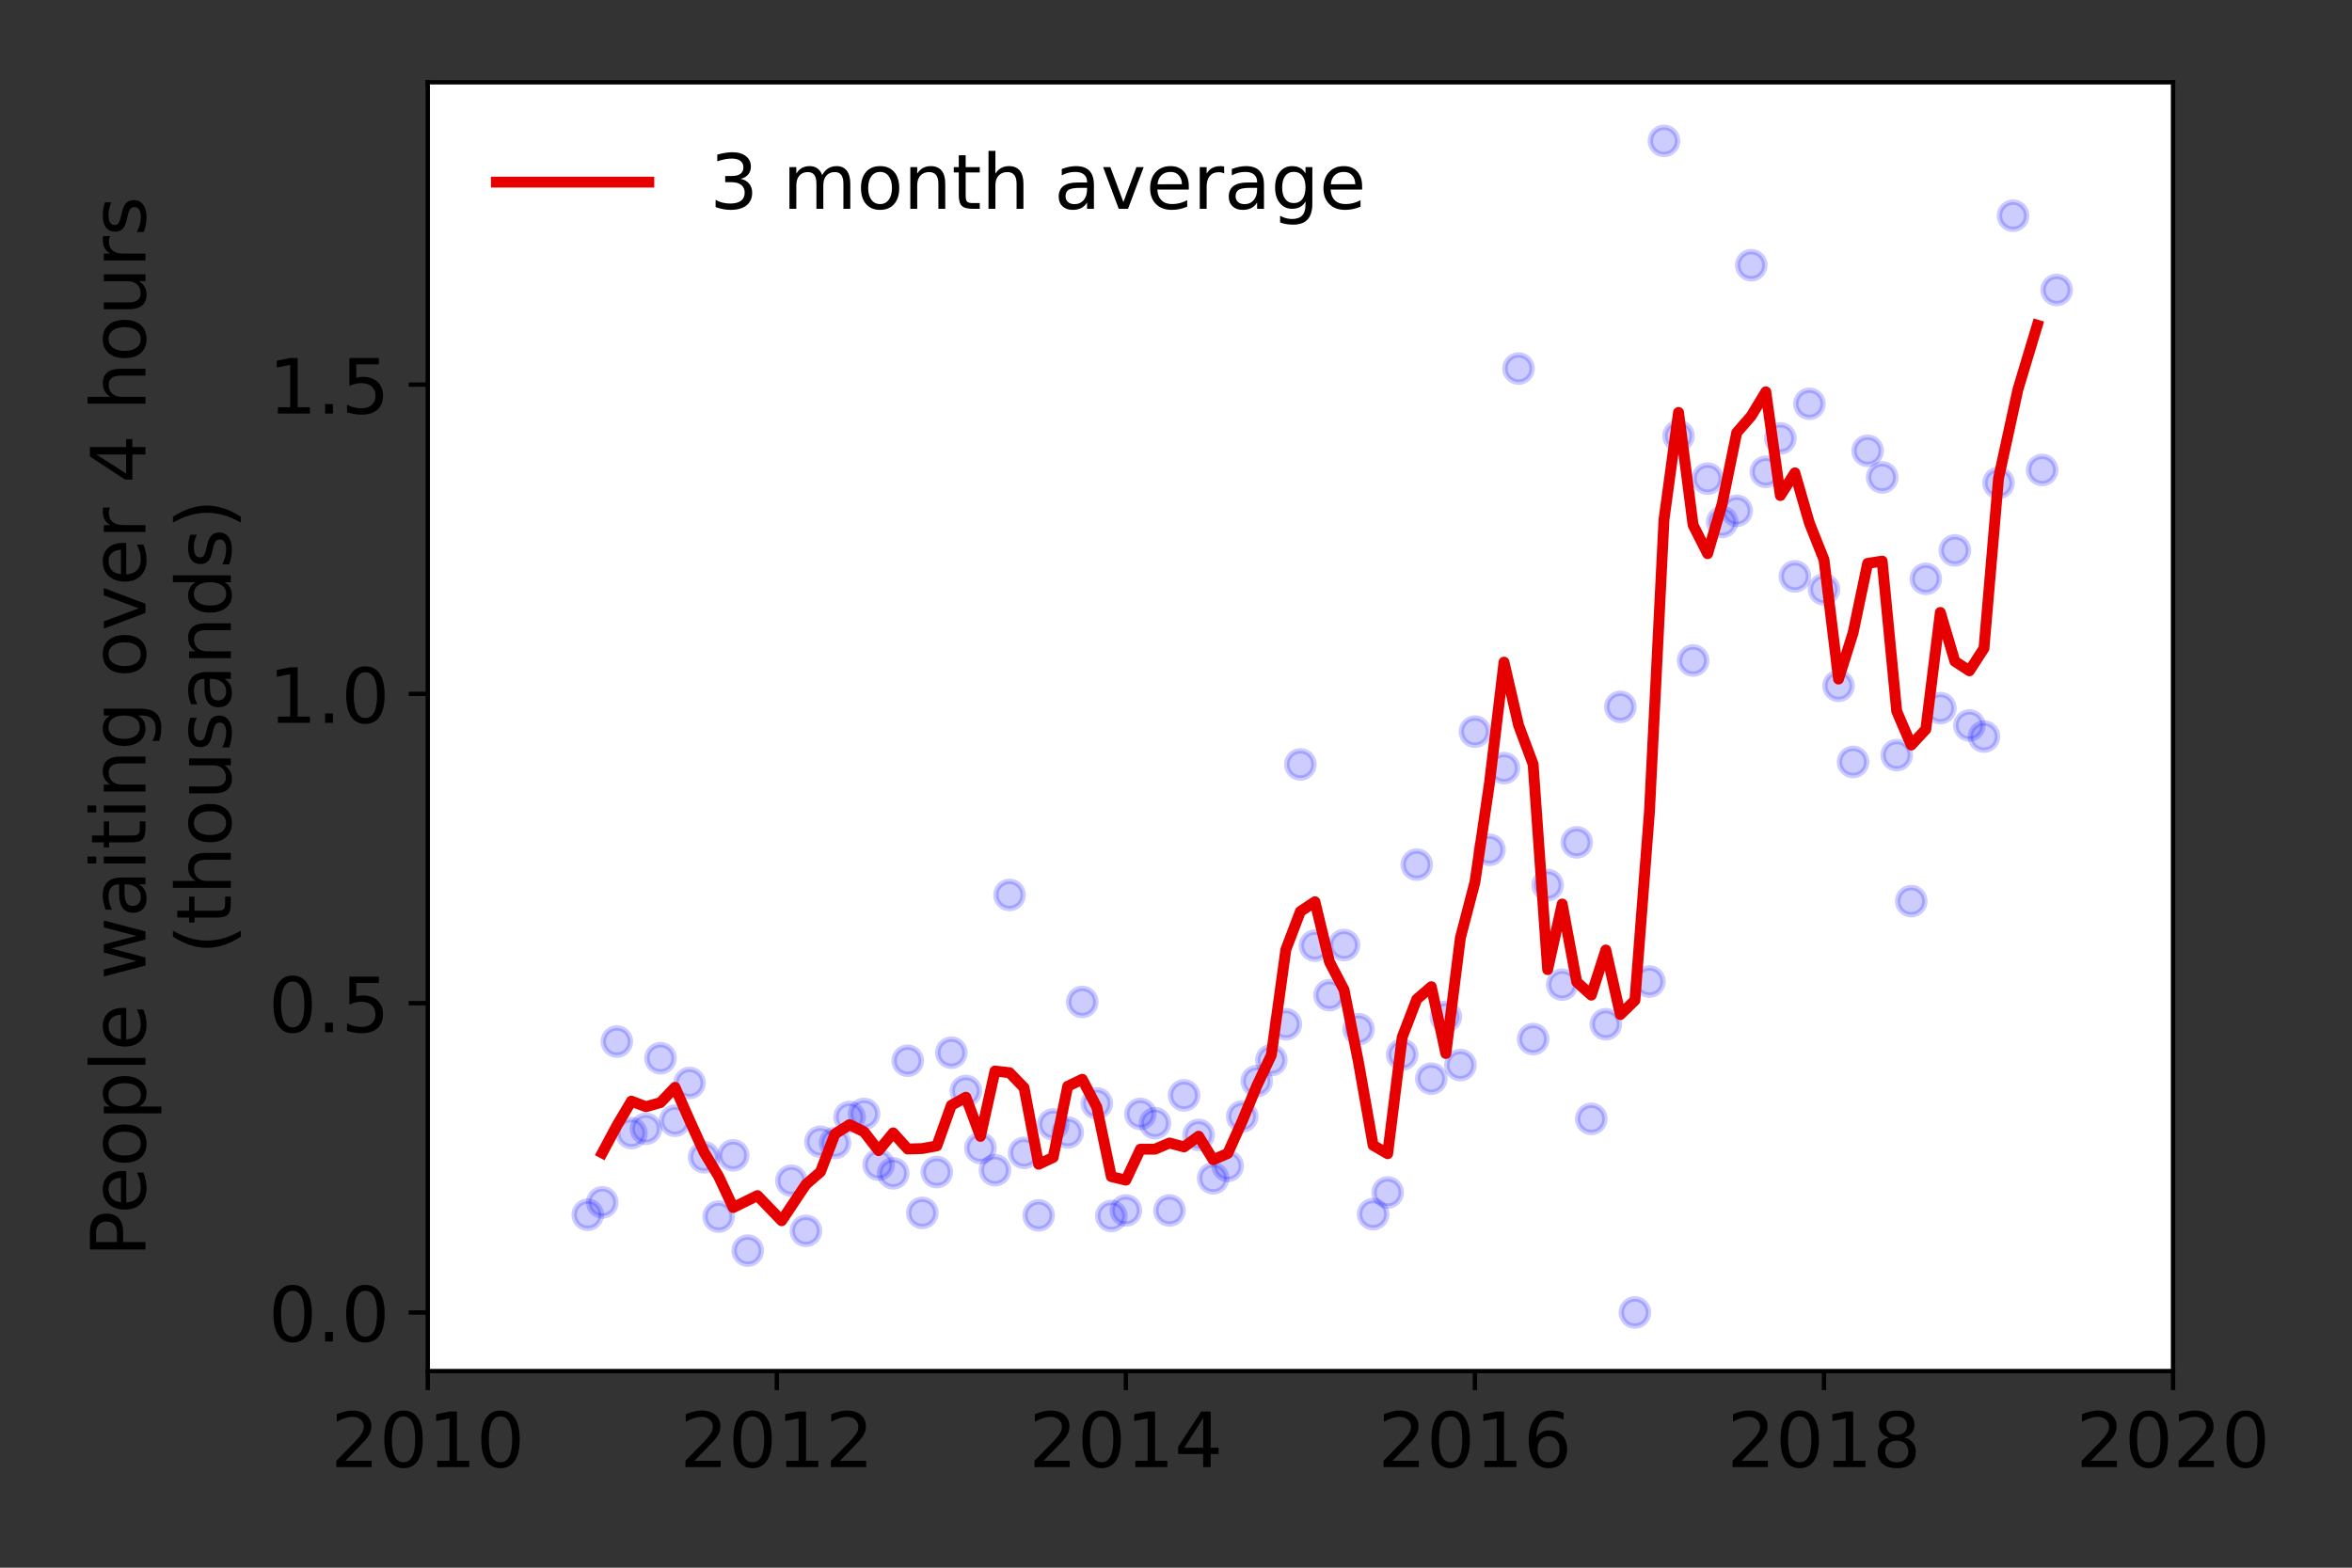 <?xml version="1.0" encoding="utf-8" standalone="no"?>
<!DOCTYPE svg PUBLIC "-//W3C//DTD SVG 1.1//EN"
  "http://www.w3.org/Graphics/SVG/1.1/DTD/svg11.dtd">
<!-- Created with matplotlib (https://matplotlib.org/) -->
<svg height="288pt" version="1.1" viewBox="0 0 432 288" width="432pt" xmlns="http://www.w3.org/2000/svg" xmlns:xlink="http://www.w3.org/1999/xlink">
 <rect x="0" y="0" width="432" height="288" fill="#333333" stroke="none"/>
 <defs>
  <style type="text/css">*{stroke-linecap:butt;stroke-linejoin:round;}</style>
 </defs>
 <g id="figure_1">
  <g id="patch_1">
   <path d="M 0 288 
L 432 288 
L 432 0 
L 0 0 
z
" style="fill:none;"/>
  </g>
  <g id="axes_1">
   <g id="patch_2">
    <path d="M 78.57 251.88 
L 399.13 251.88 
L 399.13 15.12 
L 78.57 15.12 
z
" style="fill:#ffffff;"/>
   </g>
   <g id="matplotlib.axis_1">
    <g id="xtick_1">
     <g id="line2d_1">
      <defs>
       <path d="M 0 0 
L 0 3.5 
" id="mbec9326141" style="stroke:#000000;stroke-width:0.8;"/>
      </defs>
      <g>
       <use style="stroke:#000000;stroke-width:0.8;" x="78.57" xlink:href="#mbec9326141" y="251.88"/>
      </g>
     </g>
     <g id="text_1">
      <!-- 2010 -->
      <g transform="translate(60.755 269.518)scale(0.14 -0.14)">
       <defs>
        <path d="M 19.188 8.297 
L 53.609 8.297 
L 53.609 0 
L 7.328 0 
L 7.328 8.297 
Q 12.938 14.109 22.625 23.891 
Q 32.328 33.688 34.812 36.531 
Q 39.547 41.844 41.422 45.531 
Q 43.312 49.219 43.312 52.781 
Q 43.312 58.594 39.234 62.25 
Q 35.156 65.922 28.609 65.922 
Q 23.969 65.922 18.812 64.312 
Q 13.672 62.703 7.812 59.422 
L 7.812 69.391 
Q 13.766 71.781 18.938 73 
Q 24.125 74.219 28.422 74.219 
Q 39.75 74.219 46.484 68.547 
Q 53.219 62.891 53.219 53.422 
Q 53.219 48.922 51.531 44.891 
Q 49.859 40.875 45.406 35.406 
Q 44.188 33.984 37.641 27.219 
Q 31.109 20.453 19.188 8.297 
z
" id="DejaVuSans-50"/>
        <path d="M 31.781 66.406 
Q 24.172 66.406 20.328 58.906 
Q 16.5 51.422 16.5 36.375 
Q 16.5 21.391 20.328 13.891 
Q 24.172 6.391 31.781 6.391 
Q 39.453 6.391 43.281 13.891 
Q 47.125 21.391 47.125 36.375 
Q 47.125 51.422 43.281 58.906 
Q 39.453 66.406 31.781 66.406 
z
M 31.781 74.219 
Q 44.047 74.219 50.516 64.516 
Q 56.984 54.828 56.984 36.375 
Q 56.984 17.969 50.516 8.266 
Q 44.047 -1.422 31.781 -1.422 
Q 19.531 -1.422 13.062 8.266 
Q 6.594 17.969 6.594 36.375 
Q 6.594 54.828 13.062 64.516 
Q 19.531 74.219 31.781 74.219 
z
" id="DejaVuSans-48"/>
        <path d="M 12.406 8.297 
L 28.516 8.297 
L 28.516 63.922 
L 10.984 60.406 
L 10.984 69.391 
L 28.422 72.906 
L 38.281 72.906 
L 38.281 8.297 
L 54.391 8.297 
L 54.391 0 
L 12.406 0 
z
" id="DejaVuSans-49"/>
       </defs>
       <use xlink:href="#DejaVuSans-50"/>
       <use x="63.623" xlink:href="#DejaVuSans-48"/>
       <use x="127.246" xlink:href="#DejaVuSans-49"/>
       <use x="190.869" xlink:href="#DejaVuSans-48"/>
      </g>
     </g>
    </g>
    <g id="xtick_2">
     <g id="line2d_2">
      <g>
       <use style="stroke:#000000;stroke-width:0.8;" x="142.682" xlink:href="#mbec9326141" y="251.88"/>
      </g>
     </g>
     <g id="text_2">
      <!-- 2012 -->
      <g transform="translate(124.867 269.518)scale(0.14 -0.14)">
       <use xlink:href="#DejaVuSans-50"/>
       <use x="63.623" xlink:href="#DejaVuSans-48"/>
       <use x="127.246" xlink:href="#DejaVuSans-49"/>
       <use x="190.869" xlink:href="#DejaVuSans-50"/>
      </g>
     </g>
    </g>
    <g id="xtick_3">
     <g id="line2d_3">
      <g>
       <use style="stroke:#000000;stroke-width:0.8;" x="206.794" xlink:href="#mbec9326141" y="251.88"/>
      </g>
     </g>
     <g id="text_3">
      <!-- 2014 -->
      <g transform="translate(188.979 269.518)scale(0.14 -0.14)">
       <defs>
        <path d="M 37.797 64.312 
L 12.891 25.391 
L 37.797 25.391 
z
M 35.203 72.906 
L 47.609 72.906 
L 47.609 25.391 
L 58.016 25.391 
L 58.016 17.188 
L 47.609 17.188 
L 47.609 0 
L 37.797 0 
L 37.797 17.188 
L 4.891 17.188 
L 4.891 26.703 
z
" id="DejaVuSans-52"/>
       </defs>
       <use xlink:href="#DejaVuSans-50"/>
       <use x="63.623" xlink:href="#DejaVuSans-48"/>
       <use x="127.246" xlink:href="#DejaVuSans-49"/>
       <use x="190.869" xlink:href="#DejaVuSans-52"/>
      </g>
     </g>
    </g>
    <g id="xtick_4">
     <g id="line2d_4">
      <g>
       <use style="stroke:#000000;stroke-width:0.8;" x="270.906" xlink:href="#mbec9326141" y="251.88"/>
      </g>
     </g>
     <g id="text_4">
      <!-- 2016 -->
      <g transform="translate(253.091 269.518)scale(0.14 -0.14)">
       <defs>
        <path d="M 33.016 40.375 
Q 26.375 40.375 22.484 35.828 
Q 18.609 31.297 18.609 23.391 
Q 18.609 15.531 22.484 10.953 
Q 26.375 6.391 33.016 6.391 
Q 39.656 6.391 43.531 10.953 
Q 47.406 15.531 47.406 23.391 
Q 47.406 31.297 43.531 35.828 
Q 39.656 40.375 33.016 40.375 
z
M 52.594 71.297 
L 52.594 62.312 
Q 48.875 64.062 45.094 64.984 
Q 41.312 65.922 37.594 65.922 
Q 27.828 65.922 22.672 59.328 
Q 17.531 52.734 16.797 39.406 
Q 19.672 43.656 24.016 45.922 
Q 28.375 48.188 33.594 48.188 
Q 44.578 48.188 50.953 41.516 
Q 57.328 34.859 57.328 23.391 
Q 57.328 12.156 50.688 5.359 
Q 44.047 -1.422 33.016 -1.422 
Q 20.359 -1.422 13.672 8.266 
Q 6.984 17.969 6.984 36.375 
Q 6.984 53.656 15.188 63.938 
Q 23.391 74.219 37.203 74.219 
Q 40.922 74.219 44.703 73.484 
Q 48.484 72.75 52.594 71.297 
z
" id="DejaVuSans-54"/>
       </defs>
       <use xlink:href="#DejaVuSans-50"/>
       <use x="63.623" xlink:href="#DejaVuSans-48"/>
       <use x="127.246" xlink:href="#DejaVuSans-49"/>
       <use x="190.869" xlink:href="#DejaVuSans-54"/>
      </g>
     </g>
    </g>
    <g id="xtick_5">
     <g id="line2d_5">
      <g>
       <use style="stroke:#000000;stroke-width:0.8;" x="335.018" xlink:href="#mbec9326141" y="251.88"/>
      </g>
     </g>
     <g id="text_5">
      <!-- 2018 -->
      <g transform="translate(317.203 269.518)scale(0.14 -0.14)">
       <defs>
        <path d="M 31.781 34.625 
Q 24.75 34.625 20.719 30.859 
Q 16.703 27.094 16.703 20.516 
Q 16.703 13.922 20.719 10.156 
Q 24.75 6.391 31.781 6.391 
Q 38.812 6.391 42.859 10.172 
Q 46.922 13.969 46.922 20.516 
Q 46.922 27.094 42.891 30.859 
Q 38.875 34.625 31.781 34.625 
z
M 21.922 38.812 
Q 15.578 40.375 12.031 44.719 
Q 8.5 49.078 8.5 55.328 
Q 8.5 64.062 14.719 69.141 
Q 20.953 74.219 31.781 74.219 
Q 42.672 74.219 48.875 69.141 
Q 55.078 64.062 55.078 55.328 
Q 55.078 49.078 51.531 44.719 
Q 48 40.375 41.703 38.812 
Q 48.828 37.156 52.797 32.312 
Q 56.781 27.484 56.781 20.516 
Q 56.781 9.906 50.312 4.234 
Q 43.844 -1.422 31.781 -1.422 
Q 19.734 -1.422 13.25 4.234 
Q 6.781 9.906 6.781 20.516 
Q 6.781 27.484 10.781 32.312 
Q 14.797 37.156 21.922 38.812 
z
M 18.312 54.391 
Q 18.312 48.734 21.844 45.562 
Q 25.391 42.391 31.781 42.391 
Q 38.141 42.391 41.719 45.562 
Q 45.312 48.734 45.312 54.391 
Q 45.312 60.062 41.719 63.234 
Q 38.141 66.406 31.781 66.406 
Q 25.391 66.406 21.844 63.234 
Q 18.312 60.062 18.312 54.391 
z
" id="DejaVuSans-56"/>
       </defs>
       <use xlink:href="#DejaVuSans-50"/>
       <use x="63.623" xlink:href="#DejaVuSans-48"/>
       <use x="127.246" xlink:href="#DejaVuSans-49"/>
       <use x="190.869" xlink:href="#DejaVuSans-56"/>
      </g>
     </g>
    </g>
    <g id="xtick_6">
     <g id="line2d_6">
      <g>
       <use style="stroke:#000000;stroke-width:0.8;" x="399.13" xlink:href="#mbec9326141" y="251.88"/>
      </g>
     </g>
     <g id="text_6">
      <!-- 2020 -->
      <g transform="translate(381.315 269.518)scale(0.14 -0.14)">
       <use xlink:href="#DejaVuSans-50"/>
       <use x="63.623" xlink:href="#DejaVuSans-48"/>
       <use x="127.246" xlink:href="#DejaVuSans-50"/>
       <use x="190.869" xlink:href="#DejaVuSans-48"/>
      </g>
     </g>
    </g>
   </g>
   <g id="matplotlib.axis_2">
    <g id="ytick_1">
     <g id="line2d_7">
      <defs>
       <path d="M 0 0 
L -3.5 0 
" id="m1c1ea54e00" style="stroke:#000000;stroke-width:0.8;"/>
      </defs>
      <g>
       <use style="stroke:#000000;stroke-width:0.8;" x="78.57" xlink:href="#m1c1ea54e00" y="241.118"/>
      </g>
     </g>
     <g id="text_7">
      <!-- 0.0 -->
      <g transform="translate(49.306 246.437)scale(0.14 -0.14)">
       <defs>
        <path d="M 10.688 12.406 
L 21 12.406 
L 21 0 
L 10.688 0 
z
" id="DejaVuSans-46"/>
       </defs>
       <use xlink:href="#DejaVuSans-48"/>
       <use x="63.623" xlink:href="#DejaVuSans-46"/>
       <use x="95.41" xlink:href="#DejaVuSans-48"/>
      </g>
     </g>
    </g>
    <g id="ytick_2">
     <g id="line2d_8">
      <g>
       <use style="stroke:#000000;stroke-width:0.8;" x="78.57" xlink:href="#m1c1ea54e00" y="184.298"/>
      </g>
     </g>
     <g id="text_8">
      <!-- 0.5 -->
      <g transform="translate(49.306 189.617)scale(0.14 -0.14)">
       <defs>
        <path d="M 10.797 72.906 
L 49.516 72.906 
L 49.516 64.594 
L 19.828 64.594 
L 19.828 46.734 
Q 21.969 47.469 24.109 47.828 
Q 26.266 48.188 28.422 48.188 
Q 40.625 48.188 47.75 41.5 
Q 54.891 34.812 54.891 23.391 
Q 54.891 11.625 47.562 5.094 
Q 40.234 -1.422 26.906 -1.422 
Q 22.312 -1.422 17.547 -0.641 
Q 12.797 0.141 7.719 1.703 
L 7.719 11.625 
Q 12.109 9.234 16.797 8.062 
Q 21.484 6.891 26.703 6.891 
Q 35.156 6.891 40.078 11.328 
Q 45.016 15.766 45.016 23.391 
Q 45.016 31 40.078 35.438 
Q 35.156 39.891 26.703 39.891 
Q 22.75 39.891 18.812 39.016 
Q 14.891 38.141 10.797 36.281 
z
" id="DejaVuSans-53"/>
       </defs>
       <use xlink:href="#DejaVuSans-48"/>
       <use x="63.623" xlink:href="#DejaVuSans-46"/>
       <use x="95.41" xlink:href="#DejaVuSans-53"/>
      </g>
     </g>
    </g>
    <g id="ytick_3">
     <g id="line2d_9">
      <g>
       <use style="stroke:#000000;stroke-width:0.8;" x="78.57" xlink:href="#m1c1ea54e00" y="127.477"/>
      </g>
     </g>
     <g id="text_9">
      <!-- 1.0 -->
      <g transform="translate(49.306 132.796)scale(0.14 -0.14)">
       <use xlink:href="#DejaVuSans-49"/>
       <use x="63.623" xlink:href="#DejaVuSans-46"/>
       <use x="95.41" xlink:href="#DejaVuSans-48"/>
      </g>
     </g>
    </g>
    <g id="ytick_4">
     <g id="line2d_10">
      <g>
       <use style="stroke:#000000;stroke-width:0.8;" x="78.57" xlink:href="#m1c1ea54e00" y="70.656"/>
      </g>
     </g>
     <g id="text_10">
      <!-- 1.5 -->
      <g transform="translate(49.306 75.975)scale(0.14 -0.14)">
       <use xlink:href="#DejaVuSans-49"/>
       <use x="63.623" xlink:href="#DejaVuSans-46"/>
       <use x="95.41" xlink:href="#DejaVuSans-53"/>
      </g>
     </g>
    </g>
    <g id="text_11">
     <!-- People waiting over 4 hours -->
     <g transform="translate(26.717 230.925)rotate(-90)scale(0.14 -0.14)">
      <defs>
       <path d="M 19.672 64.797 
L 19.672 37.406 
L 32.078 37.406 
Q 38.969 37.406 42.719 40.969 
Q 46.484 44.531 46.484 51.125 
Q 46.484 57.672 42.719 61.234 
Q 38.969 64.797 32.078 64.797 
z
M 9.812 72.906 
L 32.078 72.906 
Q 44.344 72.906 50.609 67.359 
Q 56.891 61.812 56.891 51.125 
Q 56.891 40.328 50.609 34.812 
Q 44.344 29.297 32.078 29.297 
L 19.672 29.297 
L 19.672 0 
L 9.812 0 
z
" id="DejaVuSans-80"/>
       <path d="M 56.203 29.594 
L 56.203 25.203 
L 14.891 25.203 
Q 15.484 15.922 20.484 11.062 
Q 25.484 6.203 34.422 6.203 
Q 39.594 6.203 44.453 7.469 
Q 49.312 8.734 54.109 11.281 
L 54.109 2.781 
Q 49.266 0.734 44.188 -0.344 
Q 39.109 -1.422 33.891 -1.422 
Q 20.797 -1.422 13.156 6.188 
Q 5.516 13.812 5.516 26.812 
Q 5.516 40.234 12.766 48.109 
Q 20.016 56 32.328 56 
Q 43.359 56 49.781 48.891 
Q 56.203 41.797 56.203 29.594 
z
M 47.219 32.234 
Q 47.125 39.594 43.094 43.984 
Q 39.062 48.391 32.422 48.391 
Q 24.906 48.391 20.391 44.141 
Q 15.875 39.891 15.188 32.172 
z
" id="DejaVuSans-101"/>
       <path d="M 30.609 48.391 
Q 23.391 48.391 19.188 42.75 
Q 14.984 37.109 14.984 27.297 
Q 14.984 17.484 19.156 11.844 
Q 23.344 6.203 30.609 6.203 
Q 37.797 6.203 41.984 11.859 
Q 46.188 17.531 46.188 27.297 
Q 46.188 37.016 41.984 42.703 
Q 37.797 48.391 30.609 48.391 
z
M 30.609 56 
Q 42.328 56 49.016 48.375 
Q 55.719 40.766 55.719 27.297 
Q 55.719 13.875 49.016 6.219 
Q 42.328 -1.422 30.609 -1.422 
Q 18.844 -1.422 12.172 6.219 
Q 5.516 13.875 5.516 27.297 
Q 5.516 40.766 12.172 48.375 
Q 18.844 56 30.609 56 
z
" id="DejaVuSans-111"/>
       <path d="M 18.109 8.203 
L 18.109 -20.797 
L 9.078 -20.797 
L 9.078 54.688 
L 18.109 54.688 
L 18.109 46.391 
Q 20.953 51.266 25.266 53.625 
Q 29.594 56 35.594 56 
Q 45.562 56 51.781 48.094 
Q 58.016 40.188 58.016 27.297 
Q 58.016 14.406 51.781 6.484 
Q 45.562 -1.422 35.594 -1.422 
Q 29.594 -1.422 25.266 0.953 
Q 20.953 3.328 18.109 8.203 
z
M 48.688 27.297 
Q 48.688 37.203 44.609 42.844 
Q 40.531 48.484 33.406 48.484 
Q 26.266 48.484 22.188 42.844 
Q 18.109 37.203 18.109 27.297 
Q 18.109 17.391 22.188 11.75 
Q 26.266 6.109 33.406 6.109 
Q 40.531 6.109 44.609 11.75 
Q 48.688 17.391 48.688 27.297 
z
" id="DejaVuSans-112"/>
       <path d="M 9.422 75.984 
L 18.406 75.984 
L 18.406 0 
L 9.422 0 
z
" id="DejaVuSans-108"/>
       <path id="DejaVuSans-32"/>
       <path d="M 4.203 54.688 
L 13.188 54.688 
L 24.422 12.016 
L 35.594 54.688 
L 46.188 54.688 
L 57.422 12.016 
L 68.609 54.688 
L 77.594 54.688 
L 63.281 0 
L 52.688 0 
L 40.922 44.828 
L 29.109 0 
L 18.5 0 
z
" id="DejaVuSans-119"/>
       <path d="M 34.281 27.484 
Q 23.391 27.484 19.188 25 
Q 14.984 22.516 14.984 16.5 
Q 14.984 11.719 18.141 8.906 
Q 21.297 6.109 26.703 6.109 
Q 34.188 6.109 38.703 11.406 
Q 43.219 16.703 43.219 25.484 
L 43.219 27.484 
z
M 52.203 31.203 
L 52.203 0 
L 43.219 0 
L 43.219 8.297 
Q 40.141 3.328 35.547 0.953 
Q 30.953 -1.422 24.312 -1.422 
Q 15.922 -1.422 10.953 3.297 
Q 6 8.016 6 15.922 
Q 6 25.141 12.172 29.828 
Q 18.359 34.516 30.609 34.516 
L 43.219 34.516 
L 43.219 35.406 
Q 43.219 41.609 39.141 45 
Q 35.062 48.391 27.688 48.391 
Q 23 48.391 18.547 47.266 
Q 14.109 46.141 10.016 43.891 
L 10.016 52.203 
Q 14.938 54.109 19.578 55.047 
Q 24.219 56 28.609 56 
Q 40.484 56 46.344 49.844 
Q 52.203 43.703 52.203 31.203 
z
" id="DejaVuSans-97"/>
       <path d="M 9.422 54.688 
L 18.406 54.688 
L 18.406 0 
L 9.422 0 
z
M 9.422 75.984 
L 18.406 75.984 
L 18.406 64.594 
L 9.422 64.594 
z
" id="DejaVuSans-105"/>
       <path d="M 18.312 70.219 
L 18.312 54.688 
L 36.812 54.688 
L 36.812 47.703 
L 18.312 47.703 
L 18.312 18.016 
Q 18.312 11.328 20.141 9.422 
Q 21.969 7.516 27.594 7.516 
L 36.812 7.516 
L 36.812 0 
L 27.594 0 
Q 17.188 0 13.234 3.875 
Q 9.281 7.766 9.281 18.016 
L 9.281 47.703 
L 2.688 47.703 
L 2.688 54.688 
L 9.281 54.688 
L 9.281 70.219 
z
" id="DejaVuSans-116"/>
       <path d="M 54.891 33.016 
L 54.891 0 
L 45.906 0 
L 45.906 32.719 
Q 45.906 40.484 42.875 44.328 
Q 39.844 48.188 33.797 48.188 
Q 26.516 48.188 22.312 43.547 
Q 18.109 38.922 18.109 30.906 
L 18.109 0 
L 9.078 0 
L 9.078 54.688 
L 18.109 54.688 
L 18.109 46.188 
Q 21.344 51.125 25.703 53.562 
Q 30.078 56 35.797 56 
Q 45.219 56 50.047 50.172 
Q 54.891 44.344 54.891 33.016 
z
" id="DejaVuSans-110"/>
       <path d="M 45.406 27.984 
Q 45.406 37.75 41.375 43.109 
Q 37.359 48.484 30.078 48.484 
Q 22.859 48.484 18.828 43.109 
Q 14.797 37.75 14.797 27.984 
Q 14.797 18.266 18.828 12.891 
Q 22.859 7.516 30.078 7.516 
Q 37.359 7.516 41.375 12.891 
Q 45.406 18.266 45.406 27.984 
z
M 54.391 6.781 
Q 54.391 -7.172 48.188 -13.984 
Q 42 -20.797 29.203 -20.797 
Q 24.469 -20.797 20.266 -20.094 
Q 16.062 -19.391 12.109 -17.922 
L 12.109 -9.188 
Q 16.062 -11.328 19.922 -12.344 
Q 23.781 -13.375 27.781 -13.375 
Q 36.625 -13.375 41.016 -8.766 
Q 45.406 -4.156 45.406 5.172 
L 45.406 9.625 
Q 42.625 4.781 38.281 2.391 
Q 33.938 0 27.875 0 
Q 17.828 0 11.672 7.656 
Q 5.516 15.328 5.516 27.984 
Q 5.516 40.672 11.672 48.328 
Q 17.828 56 27.875 56 
Q 33.938 56 38.281 53.609 
Q 42.625 51.219 45.406 46.391 
L 45.406 54.688 
L 54.391 54.688 
z
" id="DejaVuSans-103"/>
       <path d="M 2.984 54.688 
L 12.5 54.688 
L 29.594 8.797 
L 46.688 54.688 
L 56.203 54.688 
L 35.688 0 
L 23.484 0 
z
" id="DejaVuSans-118"/>
       <path d="M 41.109 46.297 
Q 39.594 47.172 37.812 47.578 
Q 36.031 48 33.891 48 
Q 26.266 48 22.188 43.047 
Q 18.109 38.094 18.109 28.812 
L 18.109 0 
L 9.078 0 
L 9.078 54.688 
L 18.109 54.688 
L 18.109 46.188 
Q 20.953 51.172 25.484 53.578 
Q 30.031 56 36.531 56 
Q 37.453 56 38.578 55.875 
Q 39.703 55.766 41.062 55.516 
z
" id="DejaVuSans-114"/>
       <path d="M 54.891 33.016 
L 54.891 0 
L 45.906 0 
L 45.906 32.719 
Q 45.906 40.484 42.875 44.328 
Q 39.844 48.188 33.797 48.188 
Q 26.516 48.188 22.312 43.547 
Q 18.109 38.922 18.109 30.906 
L 18.109 0 
L 9.078 0 
L 9.078 75.984 
L 18.109 75.984 
L 18.109 46.188 
Q 21.344 51.125 25.703 53.562 
Q 30.078 56 35.797 56 
Q 45.219 56 50.047 50.172 
Q 54.891 44.344 54.891 33.016 
z
" id="DejaVuSans-104"/>
       <path d="M 8.5 21.578 
L 8.5 54.688 
L 17.484 54.688 
L 17.484 21.922 
Q 17.484 14.156 20.5 10.266 
Q 23.531 6.391 29.594 6.391 
Q 36.859 6.391 41.078 11.031 
Q 45.312 15.672 45.312 23.688 
L 45.312 54.688 
L 54.297 54.688 
L 54.297 0 
L 45.312 0 
L 45.312 8.406 
Q 42.047 3.422 37.719 1 
Q 33.406 -1.422 27.688 -1.422 
Q 18.266 -1.422 13.375 4.438 
Q 8.5 10.297 8.5 21.578 
z
M 31.109 56 
z
" id="DejaVuSans-117"/>
       <path d="M 44.281 53.078 
L 44.281 44.578 
Q 40.484 46.531 36.375 47.5 
Q 32.281 48.484 27.875 48.484 
Q 21.188 48.484 17.844 46.438 
Q 14.5 44.391 14.5 40.281 
Q 14.5 37.156 16.891 35.375 
Q 19.281 33.594 26.516 31.984 
L 29.594 31.297 
Q 39.156 29.25 43.188 25.516 
Q 47.219 21.781 47.219 15.094 
Q 47.219 7.469 41.188 3.016 
Q 35.156 -1.422 24.609 -1.422 
Q 20.219 -1.422 15.453 -0.562 
Q 10.688 0.297 5.422 2 
L 5.422 11.281 
Q 10.406 8.688 15.234 7.391 
Q 20.062 6.109 24.812 6.109 
Q 31.156 6.109 34.562 8.281 
Q 37.984 10.453 37.984 14.406 
Q 37.984 18.062 35.516 20.016 
Q 33.062 21.969 24.703 23.781 
L 21.578 24.516 
Q 13.234 26.266 9.516 29.906 
Q 5.812 33.547 5.812 39.891 
Q 5.812 47.609 11.281 51.797 
Q 16.75 56 26.812 56 
Q 31.781 56 36.172 55.266 
Q 40.578 54.547 44.281 53.078 
z
" id="DejaVuSans-115"/>
      </defs>
      <use xlink:href="#DejaVuSans-80"/>
      <use x="56.678" xlink:href="#DejaVuSans-101"/>
      <use x="118.201" xlink:href="#DejaVuSans-111"/>
      <use x="179.383" xlink:href="#DejaVuSans-112"/>
      <use x="242.859" xlink:href="#DejaVuSans-108"/>
      <use x="270.643" xlink:href="#DejaVuSans-101"/>
      <use x="332.166" xlink:href="#DejaVuSans-32"/>
      <use x="363.953" xlink:href="#DejaVuSans-119"/>
      <use x="445.74" xlink:href="#DejaVuSans-97"/>
      <use x="507.02" xlink:href="#DejaVuSans-105"/>
      <use x="534.803" xlink:href="#DejaVuSans-116"/>
      <use x="574.012" xlink:href="#DejaVuSans-105"/>
      <use x="601.795" xlink:href="#DejaVuSans-110"/>
      <use x="665.174" xlink:href="#DejaVuSans-103"/>
      <use x="728.65" xlink:href="#DejaVuSans-32"/>
      <use x="760.438" xlink:href="#DejaVuSans-111"/>
      <use x="821.619" xlink:href="#DejaVuSans-118"/>
      <use x="880.799" xlink:href="#DejaVuSans-101"/>
      <use x="942.322" xlink:href="#DejaVuSans-114"/>
      <use x="983.436" xlink:href="#DejaVuSans-32"/>
      <use x="1015.223" xlink:href="#DejaVuSans-52"/>
      <use x="1078.846" xlink:href="#DejaVuSans-32"/>
      <use x="1110.633" xlink:href="#DejaVuSans-104"/>
      <use x="1174.012" xlink:href="#DejaVuSans-111"/>
      <use x="1235.193" xlink:href="#DejaVuSans-117"/>
      <use x="1298.572" xlink:href="#DejaVuSans-114"/>
      <use x="1339.686" xlink:href="#DejaVuSans-115"/>
     </g>
     <!-- (thousands) -->
     <g transform="translate(42.394 175.325)rotate(-90)scale(0.14 -0.14)">
      <defs>
       <path d="M 31 75.875 
Q 24.469 64.656 21.281 53.656 
Q 18.109 42.672 18.109 31.391 
Q 18.109 20.125 21.312 9.062 
Q 24.516 -2 31 -13.188 
L 23.188 -13.188 
Q 15.875 -1.703 12.234 9.375 
Q 8.594 20.453 8.594 31.391 
Q 8.594 42.281 12.203 53.312 
Q 15.828 64.359 23.188 75.875 
z
" id="DejaVuSans-40"/>
       <path d="M 45.406 46.391 
L 45.406 75.984 
L 54.391 75.984 
L 54.391 0 
L 45.406 0 
L 45.406 8.203 
Q 42.578 3.328 38.25 0.953 
Q 33.938 -1.422 27.875 -1.422 
Q 17.969 -1.422 11.734 6.484 
Q 5.516 14.406 5.516 27.297 
Q 5.516 40.188 11.734 48.094 
Q 17.969 56 27.875 56 
Q 33.938 56 38.25 53.625 
Q 42.578 51.266 45.406 46.391 
z
M 14.797 27.297 
Q 14.797 17.391 18.875 11.75 
Q 22.953 6.109 30.078 6.109 
Q 37.203 6.109 41.297 11.75 
Q 45.406 17.391 45.406 27.297 
Q 45.406 37.203 41.297 42.844 
Q 37.203 48.484 30.078 48.484 
Q 22.953 48.484 18.875 42.844 
Q 14.797 37.203 14.797 27.297 
z
" id="DejaVuSans-100"/>
       <path d="M 8.016 75.875 
L 15.828 75.875 
Q 23.141 64.359 26.781 53.312 
Q 30.422 42.281 30.422 31.391 
Q 30.422 20.453 26.781 9.375 
Q 23.141 -1.703 15.828 -13.188 
L 8.016 -13.188 
Q 14.5 -2 17.703 9.062 
Q 20.906 20.125 20.906 31.391 
Q 20.906 42.672 17.703 53.656 
Q 14.5 64.656 8.016 75.875 
z
" id="DejaVuSans-41"/>
      </defs>
      <use xlink:href="#DejaVuSans-40"/>
      <use x="39.014" xlink:href="#DejaVuSans-116"/>
      <use x="78.223" xlink:href="#DejaVuSans-104"/>
      <use x="141.602" xlink:href="#DejaVuSans-111"/>
      <use x="202.783" xlink:href="#DejaVuSans-117"/>
      <use x="266.162" xlink:href="#DejaVuSans-115"/>
      <use x="318.262" xlink:href="#DejaVuSans-97"/>
      <use x="379.541" xlink:href="#DejaVuSans-110"/>
      <use x="442.92" xlink:href="#DejaVuSans-100"/>
      <use x="506.396" xlink:href="#DejaVuSans-115"/>
      <use x="558.496" xlink:href="#DejaVuSans-41"/>
     </g>
    </g>
   </g>
   <g id="line2d_11">
    <defs>
     <path d="M 0 2.5 
C 0.663 2.5 1.299 2.237 1.768 1.768 
C 2.237 1.299 2.5 0.663 2.5 0 
C 2.5 -0.663 2.237 -1.299 1.768 -1.768 
C 1.299 -2.237 0.663 -2.5 0 -2.5 
C -0.663 -2.5 -1.299 -2.237 -1.768 -1.768 
C -2.237 -1.299 -2.5 -0.663 -2.5 0 
C -2.5 0.663 -2.237 1.299 -1.768 1.768 
C -1.299 2.237 -0.663 2.5 0 2.5 
z
" id="m35bd9a6da2" style="stroke:#0000ff;stroke-opacity:0.2;"/>
    </defs>
    <g clip-path="url(#pa980f81825)">
     <use style="fill:#0000ff;fill-opacity:0.2;stroke:#0000ff;stroke-opacity:0.2;" x="377.759" xlink:href="#m35bd9a6da2" y="53.269"/>
     <use style="fill:#0000ff;fill-opacity:0.2;stroke:#0000ff;stroke-opacity:0.2;" x="375.088" xlink:href="#m35bd9a6da2" y="86.339"/>
     <use style="fill:#0000ff;fill-opacity:0.2;stroke:#0000ff;stroke-opacity:0.2;" x="369.745" xlink:href="#m35bd9a6da2" y="39.632"/>
     <use style="fill:#0000ff;fill-opacity:0.2;stroke:#0000ff;stroke-opacity:0.2;" x="367.074" xlink:href="#m35bd9a6da2" y="88.725"/>
     <use style="fill:#0000ff;fill-opacity:0.2;stroke:#0000ff;stroke-opacity:0.2;" x="364.403" xlink:href="#m35bd9a6da2" y="135.318"/>
     <use style="fill:#0000ff;fill-opacity:0.2;stroke:#0000ff;stroke-opacity:0.2;" x="361.731" xlink:href="#m35bd9a6da2" y="133.273"/>
     <use style="fill:#0000ff;fill-opacity:0.2;stroke:#0000ff;stroke-opacity:0.2;" x="359.06" xlink:href="#m35bd9a6da2" y="101.112"/>
     <use style="fill:#0000ff;fill-opacity:0.2;stroke:#0000ff;stroke-opacity:0.2;" x="356.389" xlink:href="#m35bd9a6da2" y="130.091"/>
     <use style="fill:#0000ff;fill-opacity:0.2;stroke:#0000ff;stroke-opacity:0.2;" x="353.717" xlink:href="#m35bd9a6da2" y="106.34"/>
     <use style="fill:#0000ff;fill-opacity:0.2;stroke:#0000ff;stroke-opacity:0.2;" x="351.046" xlink:href="#m35bd9a6da2" y="165.547"/>
     <use style="fill:#0000ff;fill-opacity:0.2;stroke:#0000ff;stroke-opacity:0.2;" x="348.375" xlink:href="#m35bd9a6da2" y="138.727"/>
     <use style="fill:#0000ff;fill-opacity:0.2;stroke:#0000ff;stroke-opacity:0.2;" x="345.703" xlink:href="#m35bd9a6da2" y="87.703"/>
     <use style="fill:#0000ff;fill-opacity:0.2;stroke:#0000ff;stroke-opacity:0.2;" x="343.032" xlink:href="#m35bd9a6da2" y="82.816"/>
     <use style="fill:#0000ff;fill-opacity:0.2;stroke:#0000ff;stroke-opacity:0.2;" x="340.361" xlink:href="#m35bd9a6da2" y="139.978"/>
     <use style="fill:#0000ff;fill-opacity:0.2;stroke:#0000ff;stroke-opacity:0.2;" x="337.689" xlink:href="#m35bd9a6da2" y="126"/>
     <use style="fill:#0000ff;fill-opacity:0.2;stroke:#0000ff;stroke-opacity:0.2;" x="335.018" xlink:href="#m35bd9a6da2" y="108.272"/>
     <use style="fill:#0000ff;fill-opacity:0.2;stroke:#0000ff;stroke-opacity:0.2;" x="332.347" xlink:href="#m35bd9a6da2" y="74.179"/>
     <use style="fill:#0000ff;fill-opacity:0.2;stroke:#0000ff;stroke-opacity:0.2;" x="329.675" xlink:href="#m35bd9a6da2" y="105.885"/>
     <use style="fill:#0000ff;fill-opacity:0.2;stroke:#0000ff;stroke-opacity:0.2;" x="327.004" xlink:href="#m35bd9a6da2" y="80.543"/>
     <use style="fill:#0000ff;fill-opacity:0.2;stroke:#0000ff;stroke-opacity:0.2;" x="324.333" xlink:href="#m35bd9a6da2" y="86.68"/>
     <use style="fill:#0000ff;fill-opacity:0.2;stroke:#0000ff;stroke-opacity:0.2;" x="321.661" xlink:href="#m35bd9a6da2" y="48.724"/>
     <use style="fill:#0000ff;fill-opacity:0.2;stroke:#0000ff;stroke-opacity:0.2;" x="318.99" xlink:href="#m35bd9a6da2" y="93.839"/>
     <use style="fill:#0000ff;fill-opacity:0.2;stroke:#0000ff;stroke-opacity:0.2;" x="316.319" xlink:href="#m35bd9a6da2" y="95.885"/>
     <use style="fill:#0000ff;fill-opacity:0.2;stroke:#0000ff;stroke-opacity:0.2;" x="313.647" xlink:href="#m35bd9a6da2" y="87.93"/>
     <use style="fill:#0000ff;fill-opacity:0.2;stroke:#0000ff;stroke-opacity:0.2;" x="310.976" xlink:href="#m35bd9a6da2" y="121.34"/>
     <use style="fill:#0000ff;fill-opacity:0.2;stroke:#0000ff;stroke-opacity:0.2;" x="308.305" xlink:href="#m35bd9a6da2" y="80.089"/>
     <use style="fill:#0000ff;fill-opacity:0.2;stroke:#0000ff;stroke-opacity:0.2;" x="305.633" xlink:href="#m35bd9a6da2" y="25.882"/>
     <use style="fill:#0000ff;fill-opacity:0.2;stroke:#0000ff;stroke-opacity:0.2;" x="302.962" xlink:href="#m35bd9a6da2" y="180.32"/>
     <use style="fill:#0000ff;fill-opacity:0.2;stroke:#0000ff;stroke-opacity:0.2;" x="300.291" xlink:href="#m35bd9a6da2" y="241.118"/>
     <use style="fill:#0000ff;fill-opacity:0.2;stroke:#0000ff;stroke-opacity:0.2;" x="297.619" xlink:href="#m35bd9a6da2" y="129.863"/>
     <use style="fill:#0000ff;fill-opacity:0.2;stroke:#0000ff;stroke-opacity:0.2;" x="294.948" xlink:href="#m35bd9a6da2" y="188.161"/>
     <use style="fill:#0000ff;fill-opacity:0.2;stroke:#0000ff;stroke-opacity:0.2;" x="292.277" xlink:href="#m35bd9a6da2" y="205.548"/>
     <use style="fill:#0000ff;fill-opacity:0.2;stroke:#0000ff;stroke-opacity:0.2;" x="289.605" xlink:href="#m35bd9a6da2" y="154.751"/>
     <use style="fill:#0000ff;fill-opacity:0.2;stroke:#0000ff;stroke-opacity:0.2;" x="286.934" xlink:href="#m35bd9a6da2" y="180.888"/>
     <use style="fill:#0000ff;fill-opacity:0.2;stroke:#0000ff;stroke-opacity:0.2;" x="284.263" xlink:href="#m35bd9a6da2" y="162.592"/>
     <use style="fill:#0000ff;fill-opacity:0.2;stroke:#0000ff;stroke-opacity:0.2;" x="281.591" xlink:href="#m35bd9a6da2" y="190.889"/>
     <use style="fill:#0000ff;fill-opacity:0.2;stroke:#0000ff;stroke-opacity:0.2;" x="278.92" xlink:href="#m35bd9a6da2" y="67.702"/>
     <use style="fill:#0000ff;fill-opacity:0.2;stroke:#0000ff;stroke-opacity:0.2;" x="276.249" xlink:href="#m35bd9a6da2" y="141.114"/>
     <use style="fill:#0000ff;fill-opacity:0.2;stroke:#0000ff;stroke-opacity:0.2;" x="273.577" xlink:href="#m35bd9a6da2" y="156.115"/>
     <use style="fill:#0000ff;fill-opacity:0.2;stroke:#0000ff;stroke-opacity:0.2;" x="270.906" xlink:href="#m35bd9a6da2" y="134.409"/>
     <use style="fill:#0000ff;fill-opacity:0.2;stroke:#0000ff;stroke-opacity:0.2;" x="268.235" xlink:href="#m35bd9a6da2" y="195.662"/>
     <use style="fill:#0000ff;fill-opacity:0.2;stroke:#0000ff;stroke-opacity:0.2;" x="265.563" xlink:href="#m35bd9a6da2" y="186.798"/>
     <use style="fill:#0000ff;fill-opacity:0.2;stroke:#0000ff;stroke-opacity:0.2;" x="262.892" xlink:href="#m35bd9a6da2" y="198.162"/>
     <use style="fill:#0000ff;fill-opacity:0.2;stroke:#0000ff;stroke-opacity:0.2;" x="260.221" xlink:href="#m35bd9a6da2" y="158.842"/>
     <use style="fill:#0000ff;fill-opacity:0.2;stroke:#0000ff;stroke-opacity:0.2;" x="257.549" xlink:href="#m35bd9a6da2" y="193.73"/>
     <use style="fill:#0000ff;fill-opacity:0.2;stroke:#0000ff;stroke-opacity:0.2;" x="254.878" xlink:href="#m35bd9a6da2" y="219.072"/>
     <use style="fill:#0000ff;fill-opacity:0.2;stroke:#0000ff;stroke-opacity:0.2;" x="252.207" xlink:href="#m35bd9a6da2" y="223.049"/>
     <use style="fill:#0000ff;fill-opacity:0.2;stroke:#0000ff;stroke-opacity:0.2;" x="249.535" xlink:href="#m35bd9a6da2" y="189.071"/>
     <use style="fill:#0000ff;fill-opacity:0.2;stroke:#0000ff;stroke-opacity:0.2;" x="246.864" xlink:href="#m35bd9a6da2" y="173.615"/>
     <use style="fill:#0000ff;fill-opacity:0.2;stroke:#0000ff;stroke-opacity:0.2;" x="244.193" xlink:href="#m35bd9a6da2" y="182.82"/>
     <use style="fill:#0000ff;fill-opacity:0.2;stroke:#0000ff;stroke-opacity:0.2;" x="241.521" xlink:href="#m35bd9a6da2" y="173.729"/>
     <use style="fill:#0000ff;fill-opacity:0.2;stroke:#0000ff;stroke-opacity:0.2;" x="238.85" xlink:href="#m35bd9a6da2" y="140.432"/>
     <use style="fill:#0000ff;fill-opacity:0.2;stroke:#0000ff;stroke-opacity:0.2;" x="236.179" xlink:href="#m35bd9a6da2" y="188.161"/>
     <use style="fill:#0000ff;fill-opacity:0.2;stroke:#0000ff;stroke-opacity:0.2;" x="233.507" xlink:href="#m35bd9a6da2" y="194.753"/>
     <use style="fill:#0000ff;fill-opacity:0.2;stroke:#0000ff;stroke-opacity:0.2;" x="230.836" xlink:href="#m35bd9a6da2" y="198.616"/>
     <use style="fill:#0000ff;fill-opacity:0.2;stroke:#0000ff;stroke-opacity:0.2;" x="228.165" xlink:href="#m35bd9a6da2" y="205.094"/>
     <use style="fill:#0000ff;fill-opacity:0.2;stroke:#0000ff;stroke-opacity:0.2;" x="225.493" xlink:href="#m35bd9a6da2" y="214.185"/>
     <use style="fill:#0000ff;fill-opacity:0.2;stroke:#0000ff;stroke-opacity:0.2;" x="222.822" xlink:href="#m35bd9a6da2" y="216.458"/>
     <use style="fill:#0000ff;fill-opacity:0.2;stroke:#0000ff;stroke-opacity:0.2;" x="220.151" xlink:href="#m35bd9a6da2" y="208.503"/>
     <use style="fill:#0000ff;fill-opacity:0.2;stroke:#0000ff;stroke-opacity:0.2;" x="217.479" xlink:href="#m35bd9a6da2" y="201.23"/>
     <use style="fill:#0000ff;fill-opacity:0.2;stroke:#0000ff;stroke-opacity:0.2;" x="214.808" xlink:href="#m35bd9a6da2" y="222.367"/>
     <use style="fill:#0000ff;fill-opacity:0.2;stroke:#0000ff;stroke-opacity:0.2;" x="212.137" xlink:href="#m35bd9a6da2" y="206.344"/>
     <use style="fill:#0000ff;fill-opacity:0.2;stroke:#0000ff;stroke-opacity:0.2;" x="209.465" xlink:href="#m35bd9a6da2" y="204.639"/>
     <use style="fill:#0000ff;fill-opacity:0.2;stroke:#0000ff;stroke-opacity:0.2;" x="206.794" xlink:href="#m35bd9a6da2" y="222.367"/>
     <use style="fill:#0000ff;fill-opacity:0.2;stroke:#0000ff;stroke-opacity:0.2;" x="204.123" xlink:href="#m35bd9a6da2" y="223.39"/>
     <use style="fill:#0000ff;fill-opacity:0.2;stroke:#0000ff;stroke-opacity:0.2;" x="201.451" xlink:href="#m35bd9a6da2" y="202.707"/>
     <use style="fill:#0000ff;fill-opacity:0.2;stroke:#0000ff;stroke-opacity:0.2;" x="198.78" xlink:href="#m35bd9a6da2" y="184.07"/>
     <use style="fill:#0000ff;fill-opacity:0.2;stroke:#0000ff;stroke-opacity:0.2;" x="196.109" xlink:href="#m35bd9a6da2" y="208.049"/>
     <use style="fill:#0000ff;fill-opacity:0.2;stroke:#0000ff;stroke-opacity:0.2;" x="193.437" xlink:href="#m35bd9a6da2" y="206.571"/>
     <use style="fill:#0000ff;fill-opacity:0.2;stroke:#0000ff;stroke-opacity:0.2;" x="190.766" xlink:href="#m35bd9a6da2" y="223.277"/>
     <use style="fill:#0000ff;fill-opacity:0.2;stroke:#0000ff;stroke-opacity:0.2;" x="188.095" xlink:href="#m35bd9a6da2" y="211.799"/>
     <use style="fill:#0000ff;fill-opacity:0.2;stroke:#0000ff;stroke-opacity:0.2;" x="185.423" xlink:href="#m35bd9a6da2" y="164.41"/>
     <use style="fill:#0000ff;fill-opacity:0.2;stroke:#0000ff;stroke-opacity:0.2;" x="182.752" xlink:href="#m35bd9a6da2" y="214.981"/>
     <use style="fill:#0000ff;fill-opacity:0.2;stroke:#0000ff;stroke-opacity:0.2;" x="180.081" xlink:href="#m35bd9a6da2" y="210.89"/>
     <use style="fill:#0000ff;fill-opacity:0.2;stroke:#0000ff;stroke-opacity:0.2;" x="177.409" xlink:href="#m35bd9a6da2" y="200.435"/>
     <use style="fill:#0000ff;fill-opacity:0.2;stroke:#0000ff;stroke-opacity:0.2;" x="174.738" xlink:href="#m35bd9a6da2" y="193.389"/>
     <use style="fill:#0000ff;fill-opacity:0.2;stroke:#0000ff;stroke-opacity:0.2;" x="172.067" xlink:href="#m35bd9a6da2" y="215.322"/>
     <use style="fill:#0000ff;fill-opacity:0.2;stroke:#0000ff;stroke-opacity:0.2;" x="169.395" xlink:href="#m35bd9a6da2" y="222.822"/>
     <use style="fill:#0000ff;fill-opacity:0.2;stroke:#0000ff;stroke-opacity:0.2;" x="166.724" xlink:href="#m35bd9a6da2" y="194.866"/>
     <use style="fill:#0000ff;fill-opacity:0.2;stroke:#0000ff;stroke-opacity:0.2;" x="164.053" xlink:href="#m35bd9a6da2" y="215.549"/>
     <use style="fill:#0000ff;fill-opacity:0.2;stroke:#0000ff;stroke-opacity:0.2;" x="161.381" xlink:href="#m35bd9a6da2" y="213.958"/>
     <use style="fill:#0000ff;fill-opacity:0.2;stroke:#0000ff;stroke-opacity:0.2;" x="158.71" xlink:href="#m35bd9a6da2" y="204.639"/>
     <use style="fill:#0000ff;fill-opacity:0.2;stroke:#0000ff;stroke-opacity:0.2;" x="156.039" xlink:href="#m35bd9a6da2" y="205.208"/>
     <use style="fill:#0000ff;fill-opacity:0.2;stroke:#0000ff;stroke-opacity:0.2;" x="153.367" xlink:href="#m35bd9a6da2" y="209.981"/>
     <use style="fill:#0000ff;fill-opacity:0.2;stroke:#0000ff;stroke-opacity:0.2;" x="150.696" xlink:href="#m35bd9a6da2" y="209.753"/>
     <use style="fill:#0000ff;fill-opacity:0.2;stroke:#0000ff;stroke-opacity:0.2;" x="148.025" xlink:href="#m35bd9a6da2" y="226.118"/>
     <use style="fill:#0000ff;fill-opacity:0.2;stroke:#0000ff;stroke-opacity:0.2;" x="145.353" xlink:href="#m35bd9a6da2" y="216.913"/>
     <use style="fill:#0000ff;fill-opacity:0.2;stroke:#0000ff;stroke-opacity:0.2;" x="137.339" xlink:href="#m35bd9a6da2" y="229.754"/>
     <use style="fill:#0000ff;fill-opacity:0.2;stroke:#0000ff;stroke-opacity:0.2;" x="134.668" xlink:href="#m35bd9a6da2" y="212.253"/>
     <use style="fill:#0000ff;fill-opacity:0.2;stroke:#0000ff;stroke-opacity:0.2;" x="131.997" xlink:href="#m35bd9a6da2" y="223.504"/>
     <use style="fill:#0000ff;fill-opacity:0.2;stroke:#0000ff;stroke-opacity:0.2;" x="129.325" xlink:href="#m35bd9a6da2" y="212.594"/>
     <use style="fill:#0000ff;fill-opacity:0.2;stroke:#0000ff;stroke-opacity:0.2;" x="126.654" xlink:href="#m35bd9a6da2" y="198.957"/>
     <use style="fill:#0000ff;fill-opacity:0.2;stroke:#0000ff;stroke-opacity:0.2;" x="123.983" xlink:href="#m35bd9a6da2" y="205.889"/>
     <use style="fill:#0000ff;fill-opacity:0.2;stroke:#0000ff;stroke-opacity:0.2;" x="121.311" xlink:href="#m35bd9a6da2" y="194.412"/>
     <use style="fill:#0000ff;fill-opacity:0.2;stroke:#0000ff;stroke-opacity:0.2;" x="118.64" xlink:href="#m35bd9a6da2" y="207.367"/>
     <use style="fill:#0000ff;fill-opacity:0.2;stroke:#0000ff;stroke-opacity:0.2;" x="115.969" xlink:href="#m35bd9a6da2" y="208.162"/>
     <use style="fill:#0000ff;fill-opacity:0.2;stroke:#0000ff;stroke-opacity:0.2;" x="113.297" xlink:href="#m35bd9a6da2" y="191.343"/>
     <use style="fill:#0000ff;fill-opacity:0.2;stroke:#0000ff;stroke-opacity:0.2;" x="110.626" xlink:href="#m35bd9a6da2" y="220.89"/>
     <use style="fill:#0000ff;fill-opacity:0.2;stroke:#0000ff;stroke-opacity:0.2;" x="107.955" xlink:href="#m35bd9a6da2" y="223.163"/>
    </g>
   </g>
   <g id="line2d_12">
    <path clip-path="url(#pa980f81825)" d="M 374.198 59.747 
L 370.636 71.566 
L 367.074 87.892 
L 364.403 119.105 
L 361.731 123.234 
L 359.06 121.492 
L 356.389 112.514 
L 353.717 133.992 
L 351.046 136.871 
L 348.375 130.659 
L 345.703 103.082 
L 343.032 103.499 
L 340.361 116.264 
L 337.689 124.75 
L 335.018 102.817 
L 332.347 96.112 
L 329.675 86.869 
L 327.004 91.036 
L 324.333 71.982 
L 321.661 76.414 
L 318.99 79.483 
L 316.319 92.551 
L 313.647 101.718 
L 310.976 96.453 
L 308.305 75.77 
L 305.633 95.43 
L 302.962 149.107 
L 300.291 183.767 
L 297.619 186.381 
L 294.948 174.524 
L 292.277 182.82 
L 289.605 180.396 
L 286.934 166.077 
L 284.263 178.123 
L 281.591 140.394 
L 278.92 133.235 
L 276.249 121.643 
L 273.577 143.879 
L 270.906 162.062 
L 268.235 172.29 
L 265.563 193.54 
L 262.892 181.267 
L 260.221 183.578 
L 257.549 190.548 
L 254.878 211.95 
L 252.207 210.397 
L 249.535 195.245 
L 246.864 181.835 
L 244.193 176.722 
L 241.521 165.66 
L 238.85 167.441 
L 236.179 174.449 
L 233.507 193.843 
L 230.836 199.488 
L 228.165 205.965 
L 225.493 211.912 
L 222.822 213.049 
L 220.151 208.73 
L 217.479 210.7 
L 214.808 209.981 
L 212.137 211.117 
L 209.465 211.117 
L 206.794 216.799 
L 204.123 216.155 
L 201.451 203.389 
L 198.78 198.275 
L 196.109 199.563 
L 193.437 212.632 
L 190.766 213.882 
L 188.095 199.829 
L 185.423 197.063 
L 182.752 196.76 
L 180.081 208.768 
L 177.409 201.571 
L 174.738 203.048 
L 172.067 210.511 
L 169.395 211.003 
L 166.724 211.079 
L 164.053 208.124 
L 161.381 211.382 
L 158.71 207.935 
L 156.039 206.609 
L 153.367 208.314 
L 150.696 215.284 
L 148.025 217.594 
L 143.572 224.261 
L 139.12 219.64 
L 134.668 221.837 
L 131.997 216.117 
L 129.325 211.685 
L 126.654 205.814 
L 123.983 199.753 
L 121.311 202.556 
L 118.64 203.314 
L 115.969 202.291 
L 113.297 206.799 
L 110.626 211.799 
" style="fill:none;stroke:#e60000;stroke-linecap:square;stroke-width:2;"/>
   </g>
   <g id="patch_3">
    <path d="M 78.57 251.88 
L 78.57 15.12 
" style="fill:none;stroke:#000000;stroke-linecap:square;stroke-linejoin:miter;stroke-width:0.8;"/>
   </g>
   <g id="patch_4">
    <path d="M 399.13 251.88 
L 399.13 15.12 
" style="fill:none;stroke:#000000;stroke-linecap:square;stroke-linejoin:miter;stroke-width:0.8;"/>
   </g>
   <g id="patch_5">
    <path d="M 78.57 251.88 
L 399.13 251.88 
" style="fill:none;stroke:#000000;stroke-linecap:square;stroke-linejoin:miter;stroke-width:0.8;"/>
   </g>
   <g id="patch_6">
    <path d="M 78.57 15.12 
L 399.13 15.12 
" style="fill:none;stroke:#000000;stroke-linecap:square;stroke-linejoin:miter;stroke-width:0.8;"/>
   </g>
   <g id="legend_1">
    <g id="line2d_13">
     <path d="M 91.17 33.458 
L 119.17 33.458 
" style="fill:none;stroke:#e60000;stroke-linecap:square;stroke-width:2;"/>
    </g>
    <g id="line2d_14"/>
    <g id="text_12">
     <!-- 3 month average -->
     <g transform="translate(130.37 38.358)scale(0.14 -0.14)">
      <defs>
       <path d="M 40.578 39.312 
Q 47.656 37.797 51.625 33 
Q 55.609 28.219 55.609 21.188 
Q 55.609 10.406 48.188 4.484 
Q 40.766 -1.422 27.094 -1.422 
Q 22.516 -1.422 17.656 -0.516 
Q 12.797 0.391 7.625 2.203 
L 7.625 11.719 
Q 11.719 9.328 16.594 8.109 
Q 21.484 6.891 26.812 6.891 
Q 36.078 6.891 40.938 10.547 
Q 45.797 14.203 45.797 21.188 
Q 45.797 27.641 41.281 31.266 
Q 36.766 34.906 28.719 34.906 
L 20.219 34.906 
L 20.219 43.016 
L 29.109 43.016 
Q 36.375 43.016 40.234 45.922 
Q 44.094 48.828 44.094 54.297 
Q 44.094 59.906 40.109 62.906 
Q 36.141 65.922 28.719 65.922 
Q 24.656 65.922 20.016 65.031 
Q 15.375 64.156 9.812 62.312 
L 9.812 71.094 
Q 15.438 72.656 20.344 73.438 
Q 25.25 74.219 29.594 74.219 
Q 40.828 74.219 47.359 69.109 
Q 53.906 64.016 53.906 55.328 
Q 53.906 49.266 50.438 45.094 
Q 46.969 40.922 40.578 39.312 
z
" id="DejaVuSans-51"/>
       <path d="M 52 44.188 
Q 55.375 50.25 60.062 53.125 
Q 64.75 56 71.094 56 
Q 79.641 56 84.281 50.016 
Q 88.922 44.047 88.922 33.016 
L 88.922 0 
L 79.891 0 
L 79.891 32.719 
Q 79.891 40.578 77.094 44.375 
Q 74.312 48.188 68.609 48.188 
Q 61.625 48.188 57.562 43.547 
Q 53.516 38.922 53.516 30.906 
L 53.516 0 
L 44.484 0 
L 44.484 32.719 
Q 44.484 40.625 41.703 44.406 
Q 38.922 48.188 33.109 48.188 
Q 26.219 48.188 22.156 43.531 
Q 18.109 38.875 18.109 30.906 
L 18.109 0 
L 9.078 0 
L 9.078 54.688 
L 18.109 54.688 
L 18.109 46.188 
Q 21.188 51.219 25.484 53.609 
Q 29.781 56 35.688 56 
Q 41.656 56 45.828 52.969 
Q 50 49.953 52 44.188 
z
" id="DejaVuSans-109"/>
      </defs>
      <use xlink:href="#DejaVuSans-51"/>
      <use x="63.623" xlink:href="#DejaVuSans-32"/>
      <use x="95.41" xlink:href="#DejaVuSans-109"/>
      <use x="192.822" xlink:href="#DejaVuSans-111"/>
      <use x="254.004" xlink:href="#DejaVuSans-110"/>
      <use x="317.383" xlink:href="#DejaVuSans-116"/>
      <use x="356.592" xlink:href="#DejaVuSans-104"/>
      <use x="419.971" xlink:href="#DejaVuSans-32"/>
      <use x="451.758" xlink:href="#DejaVuSans-97"/>
      <use x="513.037" xlink:href="#DejaVuSans-118"/>
      <use x="572.217" xlink:href="#DejaVuSans-101"/>
      <use x="633.74" xlink:href="#DejaVuSans-114"/>
      <use x="674.854" xlink:href="#DejaVuSans-97"/>
      <use x="736.133" xlink:href="#DejaVuSans-103"/>
      <use x="799.609" xlink:href="#DejaVuSans-101"/>
     </g>
    </g>
   </g>
  </g>
 </g>
 <defs>
  <clipPath id="pa980f81825">
   <rect height="236.76" width="320.56" x="78.57" y="15.12"/>
  </clipPath>
 </defs>
</svg>
